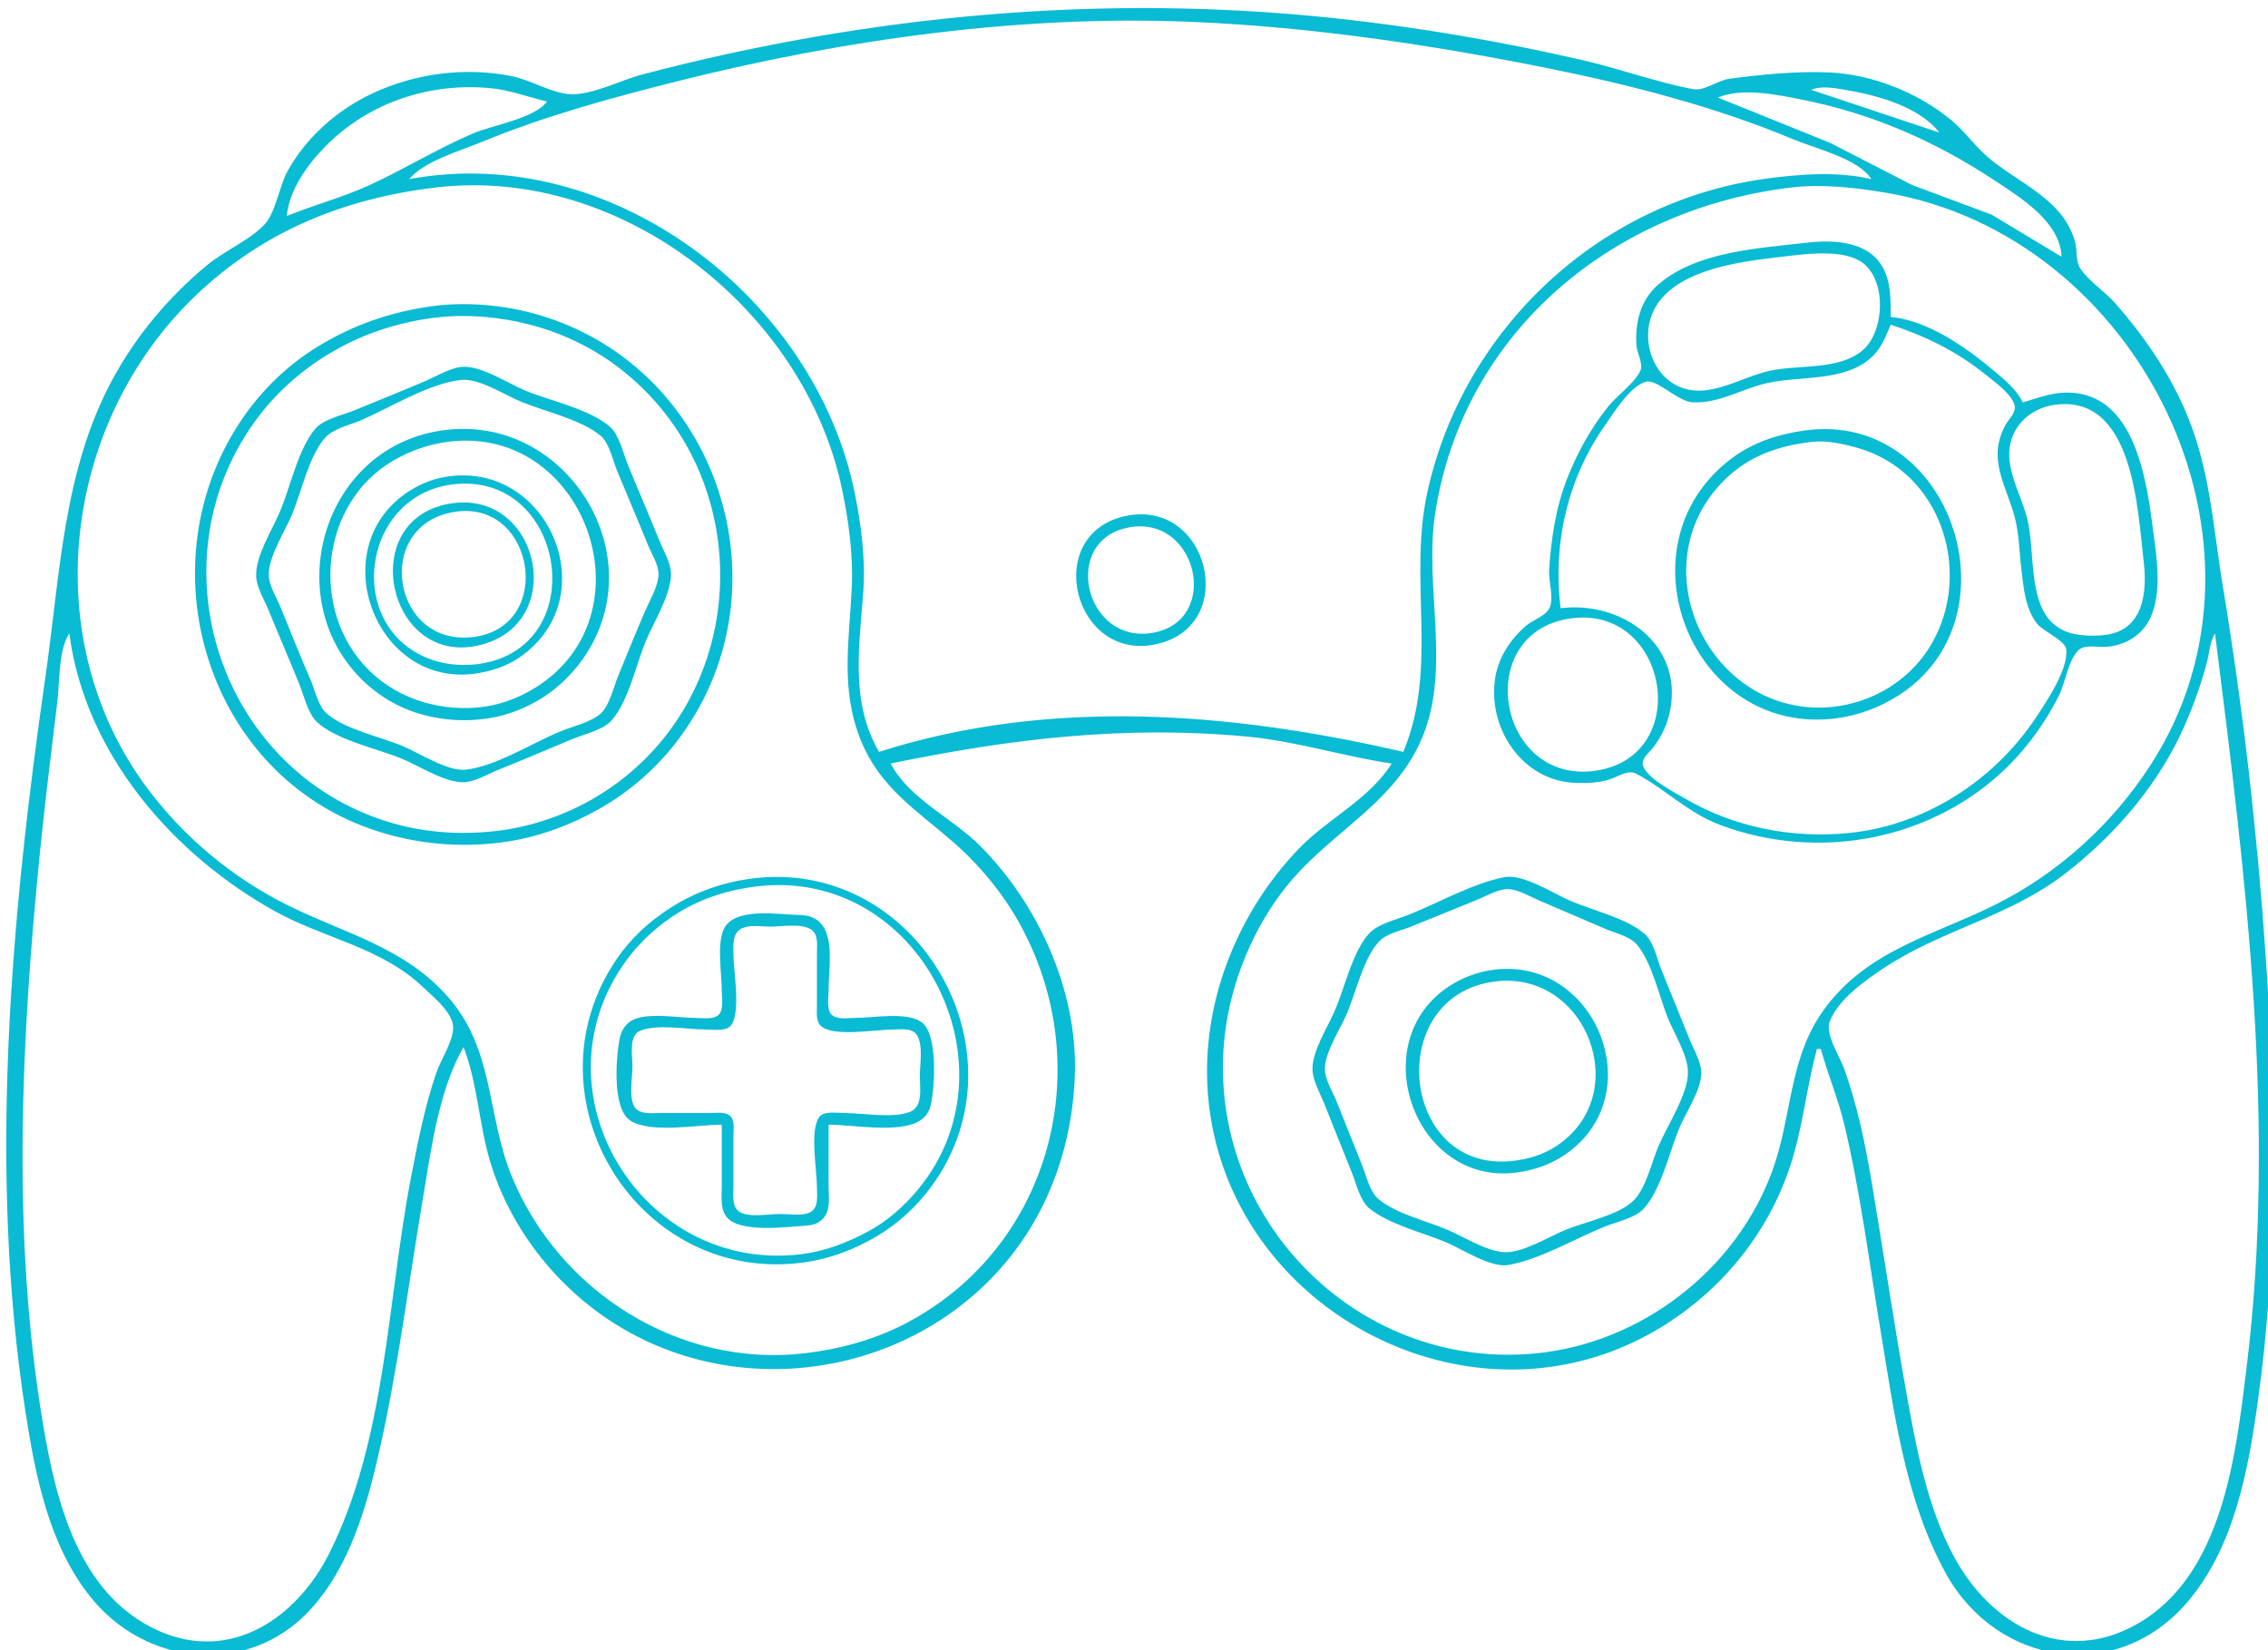 <?xml version="1.0" encoding="UTF-8" standalone="no"?>
<!-- Created with Inkscape (http://www.inkscape.org/) -->

<svg
   version="1.1"
   id="svg9"
   width="2375.593"
   height="1728.814"
   viewBox="0 0 2375.593 1728.814"
   sodipodi:docname="gamecube_controller.svg"
   inkscape:version="1.1.2 (b8e25be833, 2022-02-05)"
   xmlns:inkscape="http://www.inkscape.org/namespaces/inkscape"
   xmlns:sodipodi="http://sodipodi.sourceforge.net/DTD/sodipodi-0.dtd"
   xmlns="http://www.w3.org/2000/svg"
   xmlns:svg="http://www.w3.org/2000/svg">
  <defs
     id="defs13" />
  <sodipodi:namedview
     id="namedview11"
     pagecolor="#ffffff"
     bordercolor="#666666"
     borderopacity="1.0"
     inkscape:pageshadow="2"
     inkscape:pageopacity="0.0"
     inkscape:pagecheckerboard="0"
     showgrid="false"
     inkscape:zoom="0.31668589"
     inkscape:cx="1766.7348"
     inkscape:cy="560.49228"
     inkscape:window-width="1920"
     inkscape:window-height="991"
     inkscape:window-x="-9"
     inkscape:window-y="-9"
     inkscape:window-maximized="1"
     inkscape:current-layer="g15" />
  <g
     inkscape:groupmode="layer"
     inkscape:label="Image"
     id="g15">
    <path
       style="fill:#09bbd3;stroke:none;stroke-width:2.034"
       d="m 485.502,1096.797 c 14.953,38.764 15.97,80.38 27.905,120 20.555,68.233 67.174,128.652 126.671,167.4 141.096,91.885 336.814,53.677 431.703,-86.044 34.912,-51.409 52.609,-113.081 54.136,-174.915 2.148,-86.976 -38.91,-176.787 -99.744,-237.621 -28.548,-28.548 -74.209,-49.133 -93.214,-85.769 125.286,-25.928 245.905,-40.391 374.237,-28.129 51.464,4.916 99.95,20.691 150.508,28.129 -23.638,37.792 -67.198,57.803 -97.548,89.492 -62.365,65.117 -99.559,155.508 -95.593,246.102 10.145,231.684 274.462,376.239 473.819,255.856 65.109,-39.315 114.311,-99.834 137.605,-172.466 12.519,-39.037 16.349,-80.447 27.14,-120 h 4.068 c 7.292,26.715 18.207,52.214 24.643,79.322 16.851,70.987 25.926,143.691 37.906,215.593 14.371,86.254 25.503,176.437 68.256,254.237 53.223,96.844 178.633,117.266 252.993,30.509 49.342,-57.559 63.966,-138.639 74.095,-211.525 21.417,-153.964 18.651,-311.16 8.054,-465.763 -8.868,-129.307 -23.593,-258.368 -44.766,-386.441 -10.739,-64.993 -13.302,-125.477 -40.556,-187.119 -17.736,-40.115 -43.2,-76.944 -72.061,-109.831 -11.003,-12.547 -27.722,-22.912 -36.834,-36.69 -4.922,-7.481 -3.03,-17.882 -5.085,-26.361 -3.336,-13.731 -10.963,-26.374 -20.726,-36.531 -20.868,-21.705 -48.386,-34.332 -70.983,-53.623 -13.912,-11.887 -24.387,-27.366 -38.664,-39.071 -35.266,-28.919 -82.393,-47.675 -128.136,-49.678 -33.763,-1.478 -70.444,2.272 -103.729,6.61 -12.982,1.692 -26.071,13.323 -38.644,10.898 -38.937,-7.511 -77.176,-21.607 -115.932,-30.501 -85.003,-19.507 -171.578,-34.408 -258.305,-43.699 -243.834,-26.121 -488.719,-3.534 -726.102,58.881 -21.911,5.761 -52.863,21.783 -75.254,20.681 -19.218,-0.945 -41.473,-14.914 -61.017,-18.875 -48.934,-9.918 -101.306,-3.13 -146.441,18.073 -36.639,17.212 -69.291,45.979 -88.857,81.58 -8.577,15.604 -12.301,43.302 -24.051,55.708 -15.844,16.733 -41.894,27.49 -59.974,42.427 -40.058,33.1 -74.23,73.739 -99.033,119.492 -51.998,95.917 -55.075,205.314 -70.331,311.187 -36.248,251.557 -60.126,518.305 -20.959,770.848 10.357,66.777 24.524,139.025 67.61,193.22 58.305,73.338 165.503,84.189 230.327,14.237 41.579,-44.868 59.526,-108.592 72.692,-166.78 19.576,-86.508 30.535,-174.972 45.293,-262.373 8.815,-52.208 16.357,-114.033 42.877,-160.678 M 1960.079,187.644 c -35.333,-8.412 -76.233,-5.218 -111.864,-0.265 -173.292,24.09 -315.419,157.168 -353.036,327.723 -20.427,92.62 11.801,183.506 -25.269,272.542 -179.54,-41.536 -370.173,-57.23 -549.153,0 -30.712,-52.82 -20.392,-111.295 -16.454,-168.814 2.306,-33.659 -2.233,-68.744 -8.866,-101.695 -41.337,-205.387 -255.224,-368.787 -466.883,-329.492 16.428,-19.164 52.249,-29.128 75.254,-38.622 67.633,-27.911 138.578,-47.121 209.492,-64.849 172.761,-43.19 358.749,-68.997 536.949,-61.194 123.657,5.415 246.734,23.596 368.136,47.921 87.724,17.577 177.781,40.561 260.339,75.204 22.42,9.408 68.266,20.137 81.356,41.541 M 572.96,106.288 c -11.935,17.438 -57.718,25.062 -77.288,33.412 -37.847,16.149 -72.616,37.798 -109.831,54.776 -27.22,12.418 -57.555,20.38 -85.424,31.813 2.408,-27.41 21.948,-54.286 40.686,-73.22 45.24,-45.714 109.001,-66.853 172.873,-60.672 20.488,1.983 39.161,9.306 58.983,13.892 M 2031.265,138.83 1897.028,94.085 c 10.934,-4.589 25.212,-1.755 36.61,0.165 32.312,5.444 76.69,17.453 97.627,44.581 m 128.136,130.17 -73.22,-44.117 -83.39,-31.098 -85.424,-43.922 -77.288,-31.27 -40.678,-16.373 c 25.373,-10.707 61.326,-3.106 87.458,2.035 74.162,14.592 140.687,43.885 203.39,85.43 27.498,18.223 67.485,42.826 69.153,79.314 M 457.028,196.36 c 194.369,-22.934 386.28,129.377 425.079,316.708 6.881,33.224 11.583,67.708 10.096,101.695 -2.447,55.847 -12.37,106.818 9.443,160.678 20.105,49.639 57.663,72.649 96.399,106.351 27.466,23.896 51.679,53.016 69.433,84.836 82.755,148.324 35.3,338.608 -118.247,419.429 -32.744,17.235 -69.153,27.138 -105.763,31.515 -132.01,15.789 -258.852,-65.018 -307.924,-186.537 -25.672,-63.574 -17.788,-130.054 -64.889,-185.085 -46.005,-53.75 -109.792,-67.91 -170.237,-98.132 -57.049,-28.525 -107.421,-70.515 -145.678,-121.529 C 37.711,670.235 65.334,443.191 204.824,309.757 c 70.926,-67.847 156.096,-102.057 252.203,-113.397 m 1419.661,0 c 31.932,-3.768 66.102,0.136 97.627,5.358 265.627,44 428.583,368.242 277.953,600.163 -40.108,61.729 -96.041,112.698 -162.02,145.688 -64.525,32.262 -133.147,47.252 -178.668,108.549 -38.457,51.787 -33.915,112.426 -55.338,170.847 -38.117,103.942 -137.872,180.315 -248.028,190.841 -190.755,18.228 -348.938,-148.507 -324.842,-337.281 7.78,-60.96 36.242,-124.267 78.82,-168.814 43.879,-45.905 98.219,-74.677 125.394,-134.237 34.104,-74.746 3.472,-161.003 15.728,-240 29.656,-191.134 187.55,-319.188 373.375,-341.114 m 242.034,225.182 c -6.224,-13.361 -19.363,-23.972 -30.509,-33.376 -28.576,-24.108 -69.295,-52.753 -107.797,-56.115 0,-22.69 0.313,-48.122 -18.392,-64.416 -17.795,-15.498 -46.896,-16.07 -69.065,-13.454 -50.394,5.951 -116.203,8.959 -156.427,44.245 -18.496,16.226 -24.277,40.485 -22.367,64.133 0.63,7.808 7.466,18.665 3.915,26.095 -6.177,12.919 -24.083,25.466 -33.368,36.956 -18.27,22.609 -32.341,48.283 -43.041,75.254 -12.028,30.315 -16.839,63.293 -19.039,95.593 -0.842,12.37 4.538,26.433 1.206,38.431 -2.75,9.907 -18.492,14.528 -25.794,20.929 -15.647,13.715 -27.854,31.749 -31.597,52.505 -9.59,53.178 27.736,110.422 84.478,111.834 12.604,0.315 24.578,-0.073 36.61,-4.198 8.284,-2.839 17.762,-9.952 26.441,-5.37 30.653,16.184 53.884,40.806 87.458,53.479 103.141,38.931 223.967,16.534 302.868,-62.37 20.868,-20.862 39.112,-46.654 52.312,-73.037 6.549,-13.086 9.986,-37.654 20.481,-47.587 6.61,-6.254 20.766,-2.833 29.085,-3.443 16.231,-1.192 31.871,-8.721 41.39,-22.198 18.447,-26.085 11.817,-68.186 7.993,-97.619 -6.549,-50.437 -17.573,-139.094 -81.925,-146.087 -20.848,-2.266 -35.614,4.257 -54.915,9.816 m -240,-153.995 c 20.339,-2.408 53.479,-5.136 71.156,6.95 26.376,18.035 24.35,71.583 1.977,91.696 -24.484,22.009 -67.381,15.588 -97.54,22.119 -23.526,5.095 -45.112,18.283 -69.153,20.679 -52.119,5.195 -76.965,-60.14 -44.077,-97.096 30.37,-34.127 95.117,-39.315 137.636,-44.347 M 452.96,320.712 c -43.34,5.9 -82.627,19.44 -120,42.262 -31.064,18.97 -58.009,44.886 -78.616,74.839 -104.729,152.235 -39.417,375.549 141.667,433.161 41.62,13.243 84.858,17.064 128.136,11.681 38.105,-4.741 74.829,-18.399 107.797,-37.78 28.66,-16.849 54.273,-39.264 74.825,-65.367 125.662,-159.588 45.822,-401.687 -152.113,-452.278 -31.906,-8.156 -68.959,-10.975 -101.695,-6.519 m 4.068,11.921 c 32.538,-3.893 68.103,-0.545 99.661,7.869 32.03,8.54 62.992,23.262 89.492,43.159 152.207,114.283 142.93,353.229 -22.373,451.568 -31.792,18.913 -68.931,31.464 -105.763,35.467 -37.753,4.102 -75.378,1.409 -111.864,-9.883 -176.012,-54.484 -246.474,-270.187 -139.468,-418.932 20.876,-29.018 47.852,-53.233 78.451,-71.593 34.395,-20.636 72.094,-32.9 111.864,-37.656 M 1634.655,637.135 c -8.463,-66.964 7.253,-135.687 46.212,-191.186 9.26,-13.192 26.786,-41.939 43.279,-46.076 11.693,-2.935 33.309,20.854 48.814,21.588 26.91,1.275 49.894,-13.184 75.254,-19.495 36.181,-9.002 85.332,-0.846 113.811,-29.325 9.399,-9.399 13.131,-20.644 18.392,-32.455 36.799,11.974 69.397,28.013 99.661,52.485 9.458,7.639 25.709,19.045 29.837,30.905 2.664,7.621 -4.963,14.361 -8.522,20.339 -5.715,9.59 -9.214,21.332 -9.01,32.542 0.427,22.025 11.492,42.248 17.329,63.051 5.227,18.62 5.288,37.91 7.566,56.949 2.278,19.257 4.027,41.132 16.475,56.947 6.203,7.889 29.41,17.544 30.488,26.713 2.441,20.679 -20.441,54.511 -31.281,70.916 -44.115,66.694 -117.047,113.99 -197.288,121.688 -59.191,5.679 -119.158,-6.029 -170.847,-36.289 -11.447,-6.7 -40.294,-21.338 -44.042,-34.898 -1.857,-6.712 6.84,-13.33 10.448,-17.959 9.301,-11.935 15.724,-25.745 18.411,-40.678 12.557,-69.765 -52.737,-113.63 -114.986,-105.763 M 483.468,384.35 c -12.716,1.332 -26.939,10.137 -38.644,15.124 -24.283,10.342 -48.822,20.156 -73.22,30.226 -11.827,4.881 -32.579,9.297 -41.054,19.133 -18.179,21.1 -26.331,60.95 -37.096,86.607 -8.036,19.149 -25.442,46.119 -25.176,67.119 0.154,12.285 8.477,25.44 13.027,36.61 10.527,25.837 21.598,51.454 32.123,77.288 4.818,11.831 9.01,30.694 18.348,39.663 19.643,18.866 63.421,28.157 88.641,38.433 18.242,7.432 47.248,26.628 67.119,24.775 11.544,-1.076 23.886,-8.683 34.576,-12.972 25.877,-10.383 51.578,-21.297 77.288,-32.087 12.386,-5.197 32.386,-9.364 41.392,-19.727 18.006,-20.715 25.637,-59.673 36.468,-84.864 8.39,-19.517 24.769,-45.7 25.57,-67.119 0.454,-12.146 -7.861,-25.572 -12.313,-36.61 -10.704,-26.548 -22.139,-52.81 -32.941,-79.322 -4.696,-11.53 -8.909,-30.822 -18.348,-39.256 -20.894,-18.667 -62.764,-27.374 -88.641,-38.054 -18.069,-7.456 -47.333,-27.035 -67.119,-24.966 m 0,13.643 c 18.913,-1.763 45.714,16.129 63.051,23.14 24.647,9.97 61.814,18.277 82.377,35.136 9.336,7.656 12.84,25.637 17.306,36.46 10.639,25.788 21.653,51.427 32.111,77.288 3.895,9.628 12.008,21.905 11.414,32.542 -0.698,12.523 -9.596,27.234 -14.502,38.644 -9.559,22.237 -18.687,44.703 -27.82,67.119 -4.692,11.522 -8.906,30.836 -18.348,39.256 -10.147,9.049 -29.317,13.389 -41.862,18.5 -29.76,12.124 -67.751,36.893 -99.661,40.23 -18.384,1.924 -48.22,-17.28 -65.085,-24.462 -23.512,-10.015 -61.206,-17.607 -80.343,-34.511 -8.778,-7.755 -12.195,-24.437 -16.713,-34.946 -10.706,-24.903 -21.01,-50.087 -31.08,-75.254 -4.165,-10.409 -12.502,-23.227 -12.797,-34.576 -0.496,-19.064 16.81,-45.588 24.138,-63.051 10.054,-23.961 17.681,-61.157 34.725,-80.797 8.412,-9.696 25.843,-13.357 37.324,-18.293 30.736,-13.214 72.517,-39.325 105.763,-42.425 m 1667.797,26.195 c 83.512,-12.336 87.6,108.673 94.149,164.134 3.824,32.54 -0.366,71.073 -39.234,76.678 -8.461,1.218 -17.939,1.169 -26.441,0.256 -59.756,-6.419 -46.23,-76.969 -55.79,-119.646 -5.573,-24.995 -22.536,-50.925 -18.854,-77.288 3.295,-23.646 22.902,-40.698 46.169,-44.134 M 463.129,450.887 c -131.449,18.875 -174.307,191.225 -71.186,272.345 14.787,11.632 32.664,20.597 50.847,25.452 23.056,6.155 45.629,7.422 69.153,3.781 20.005,-3.098 39.94,-11.046 56.949,-21.954 16.204,-10.391 30.771,-24.761 41.817,-40.495 75.74,-107.888 -17.624,-257.789 -147.58,-239.13 m 1427.797,-0.006 c -27.877,3.795 -54.553,12.329 -77.288,29.439 -120.98,91.05 -41.725,291.854 109.831,272.16 23.209,-3.016 45.409,-11.378 65.085,-23.929 127.261,-81.179 55.688,-298.542 -97.627,-277.67 M 469.231,462.808 c 143.984,-18.71 214.81,180.897 91.525,257.583 -15.881,9.879 -34.294,17.201 -52.881,19.863 -43.589,6.244 -90.075,-6.883 -121.688,-38.382 -62.105,-61.877 -51.124,-174.838 26.095,-219.565 17.55,-10.167 36.793,-16.879 56.949,-19.499 m 1429.831,0 c 14.404,-1.527 30.893,2.026 44.746,5.823 113.959,31.231 133.546,190.198 34.576,251.76 -17.485,10.877 -38.449,18.073 -58.983,20.125 -127.133,12.712 -204.606,-146.221 -113.553,-237.273 25.761,-25.761 57.848,-36.681 93.214,-40.436 M 465.163,499.776 c -13.835,2.489 -27.037,8.219 -38.644,16.058 -89.085,60.157 -31.709,208.102 75.254,189.203 15.35,-2.711 29.803,-7.666 42.712,-16.595 91.597,-63.36 29.193,-208.198 -79.322,-188.666 m 8.136,7.778 c 119.136,-15.519 148.481,170.662 28.475,187.955 -15.281,2.201 -32.105,1.153 -46.78,-3.517 -94.774,-30.153 -78.334,-171.848 18.305,-184.438 m -6.102,20.805 c -93.254,19.896 -60.323,167.789 32.542,148.094 98.42,-20.872 65.27,-168.962 -32.542,-148.094 m 10.169,7.692 c 82.291,-11.854 103.735,118.664 20.339,130.981 -87.504,12.925 -108.191,-118.326 -20.339,-130.981 m 701.695,4.511 c -88.334,18.844 -54.63,153.801 32.542,134.172 87.346,-19.668 54.352,-152.711 -32.542,-134.172 m 4.068,11.819 c 71.451,-12.529 96.041,97.967 24.407,110.526 -71.715,12.576 -97.021,-97.794 -24.407,-110.526 m 461.695,95.534 c 102.824,-14.823 129.681,144.574 26.441,159.458 -103.058,14.858 -130.007,-144.527 -26.441,-159.458 M 72.621,663.576 c 16.201,125.457 108.177,231.557 215.593,291.13 50.74,28.139 111.372,37.877 154.576,79.119 10.521,10.046 27.873,23.697 31.412,38.565 3.338,14.024 -12.411,37.424 -17.014,50.847 -12.439,36.279 -19.8,74.29 -27.002,111.864 -24.594,128.309 -25.906,274.062 -85.527,392.543 -33.879,67.324 -102.854,114.541 -178.479,80.721 C 82.525,1670.954 58.78,1573.622 44.987,1491.373 c -32.843,-195.85 -22.875,-401.384 -3.219,-597.966 5.299,-52.997 11.983,-105.742 18.333,-158.644 2.396,-19.961 1.14,-54.553 12.519,-71.186 m 2247.458,0 c 32.176,254.433 64.617,512.589 33.112,768.814 -11.309,92.079 -24.793,217.542 -114.468,268.733 -77.085,44.003 -152.461,1.985 -191.471,-69.411 -27.57,-50.481 -39.283,-110.728 -49.391,-166.78 -13.782,-76.412 -25.021,-153.277 -37.946,-229.831 -6.561,-38.86 -14.98,-78.82 -28.42,-115.932 -4.511,-12.456 -19.957,-35.815 -15.049,-48.814 8.923,-23.63 37.721,-43.617 57.87,-56.941 59.158,-39.12 129.62,-53.036 187.119,-96.932 53.492,-40.835 100.251,-95.195 127.281,-157.314 8.949,-20.587 16.414,-41.394 22.353,-63.051 2.929,-10.66 3.275,-23.02 9.01,-32.542 m -744.407,255.344 c -33.352,6.545 -68.103,26.504 -99.661,39.165 -12.45,4.995 -32.392,9.574 -41.697,19.513 -17.343,18.525 -25.875,57.208 -35.896,80.555 -7.481,17.426 -23.396,41.941 -23.699,61.017 -0.193,12.216 7.765,25.505 12.207,36.61 l 29.288,73.22 c 4.454,11.134 8.398,28.792 17.886,36.673 20.26,16.831 56.262,25.491 80.555,35.685 16.8,7.05 46.794,27.018 65.085,23.839 33.647,-5.848 69.921,-27.759 101.695,-40.468 11.9,-4.761 30.618,-8.557 39.665,-17.935 18.338,-19.011 27.594,-60.22 37.645,-84.574 6.846,-16.588 23.695,-40.898 23.282,-58.983 -0.258,-11.298 -8.18,-24.222 -12.321,-34.576 -9.783,-24.456 -19.912,-48.763 -29.695,-73.22 -4.377,-10.944 -7.912,-28.633 -16.879,-36.679 -18.911,-16.965 -55.031,-25.035 -78.307,-35.079 -17.856,-7.704 -49.578,-28.605 -69.153,-24.763 m -791.187,1.798 c -28.946,4.147 -56.668,14.109 -81.356,29.746 -22.879,14.492 -42.413,32.292 -57.618,54.808 -98.225,145.458 23.392,342.12 197.957,317.022 26.512,-3.812 52.302,-13.721 75.254,-27.403 22.184,-13.224 41.31,-30.877 56.632,-51.653 104.01,-141.037 -15.332,-347.667 -190.869,-322.519 m 8.136,7.845 c 169.944,-20.323 275.636,187.395 169.595,316.709 -14.774,18.018 -33.016,34.22 -53.662,45.189 -21.907,11.638 -44.408,20.302 -69.153,23.382 -166.202,20.679 -283.151,-168.773 -184.214,-306.537 14.756,-20.544 34.489,-38.481 56.079,-51.631 24.856,-15.138 52.556,-23.666 81.356,-27.112 m 787.119,2.894 c 10.765,0.279 22.808,7.788 32.542,11.941 l 69.153,29.636 c 10.129,4.348 25.9,7.857 33.154,16.525 15.73,18.793 23.229,53.959 32.337,76.729 6.525,16.31 21.112,39.269 21.112,56.949 0,23.278 -21.714,55.92 -30.832,77.288 -7.066,16.562 -13.377,45.092 -26.561,57.561 -15.873,15.014 -49.688,21.818 -69.889,29.896 -18.098,7.239 -45.445,24.74 -65.085,23.768 -18.657,-0.923 -41.908,-15.836 -58.983,-23.197 -22.021,-9.494 -54.403,-16.938 -72.763,-32.4 -9.319,-7.847 -12.744,-24.315 -17.136,-35.29 l -26.848,-67.119 c -3.907,-9.771 -11.55,-21.986 -12.197,-32.542 -1.056,-17.191 16.123,-43.253 22.875,-58.983 9.421,-21.952 17.579,-59.071 34.167,-76.273 7.729,-8.014 23.121,-11.199 33.256,-15.252 23.101,-9.24 46.082,-18.765 69.153,-28.066 9.624,-3.883 21.972,-11.447 32.542,-11.172 M 756.011,1178.153 v 65.085 c 0,9.911 -1.609,21.584 4.086,30.317 12.393,19.005 65.133,11.54 85.405,10.271 7.765,-0.486 14.418,-3.48 18.83,-10.169 5.561,-8.435 3.543,-20.815 3.543,-30.419 v -65.085 c 24.85,0 74.152,9.401 95.506,-4.086 5.852,-3.698 9.94,-9.519 11.489,-16.253 4.407,-19.151 7.83,-74.809 -9.751,-87.157 -15.641,-10.985 -50.302,-4.369 -68.77,-4.369 -7.125,0 -19.654,2.298 -25.214,-3.26 -5.561,-5.561 -3.26,-18.09 -3.26,-25.214 0,-28.774 10.896,-78.803 -30.509,-79.314 -21.519,-0.267 -69.968,-9.238 -79.847,16.271 -6.653,17.178 -1.509,44.721 -1.509,63.043 0,7.125 2.3,19.654 -3.26,25.214 -5.561,5.559 -18.09,3.26 -25.214,3.26 -17.77,0 -51.797,-6.48 -67.029,3.543 -6.46,4.253 -10.273,11.359 -11.624,18.83 -3.649,20.209 -7.932,72.995 11.624,85.405 21.283,13.505 70.707,4.086 95.504,4.086 m 22.412,-206.231 c 8.221,-3.167 19.761,-1.226 28.436,-1.226 11.972,0 31.593,-3.661 42.248,2.681 8.536,5.081 6.565,17.369 6.565,25.794 v 54.915 c 0,6.944 -1.245,16.125 4.715,21.146 13.222,11.14 57.679,3.26 74.607,3.26 8.445,0 20.803,-2.26 25.794,6.403 6.273,10.883 2.681,30.266 2.681,42.411 0,11.821 3.673,31.938 -10.259,37.418 -18.289,7.192 -49.448,1.226 -69.063,1.226 -7.507,0 -21.496,-2.611 -26.384,4.715 -9.671,14.492 -2.091,55.265 -2.091,72.574 0,9.191 2.337,22.969 -8.256,27.248 -8.573,3.462 -21.283,1.226 -30.389,1.226 -11.363,0 -32.29,3.997 -42.248,-2.091 -8.5,-5.197 -6.566,-17.947 -6.566,-26.384 v -52.881 c 0,-6.307 1.672,-16.212 -3.26,-21.146 -4.934,-4.932 -14.839,-3.26 -21.146,-3.26 h -52.881 c -8.437,0 -21.187,1.934 -26.384,-6.565 -6.088,-9.958 -2.091,-30.885 -2.091,-42.248 0,-10.737 -4.293,-32.349 8.256,-37.418 18.063,-7.293 49.589,-1.226 69.033,-1.226 7.621,0 21.327,2.398 26.384,-4.95 9.921,-14.414 2.089,-56.957 2.091,-74.372 0,-10.168 -1.367,-22.786 10.208,-27.248 m 783.012,44.412 c -15.092,2.376 -29.852,8.044 -42.712,16.279 -91.153,58.367 -37.208,211.08 71.186,195.517 17.447,-2.506 34.151,-8.266 48.814,-18.167 92.671,-62.577 31.981,-210.828 -77.288,-193.629 m 4.068,11.898 c 96.22,-12.535 146.347,117.978 65.085,172.08 -14.16,9.427 -30.018,14.091 -46.78,15.897 -117.01,12.602 -135.022,-172.772 -18.305,-187.977 z"
       id="path251" />
  </g>
</svg>
